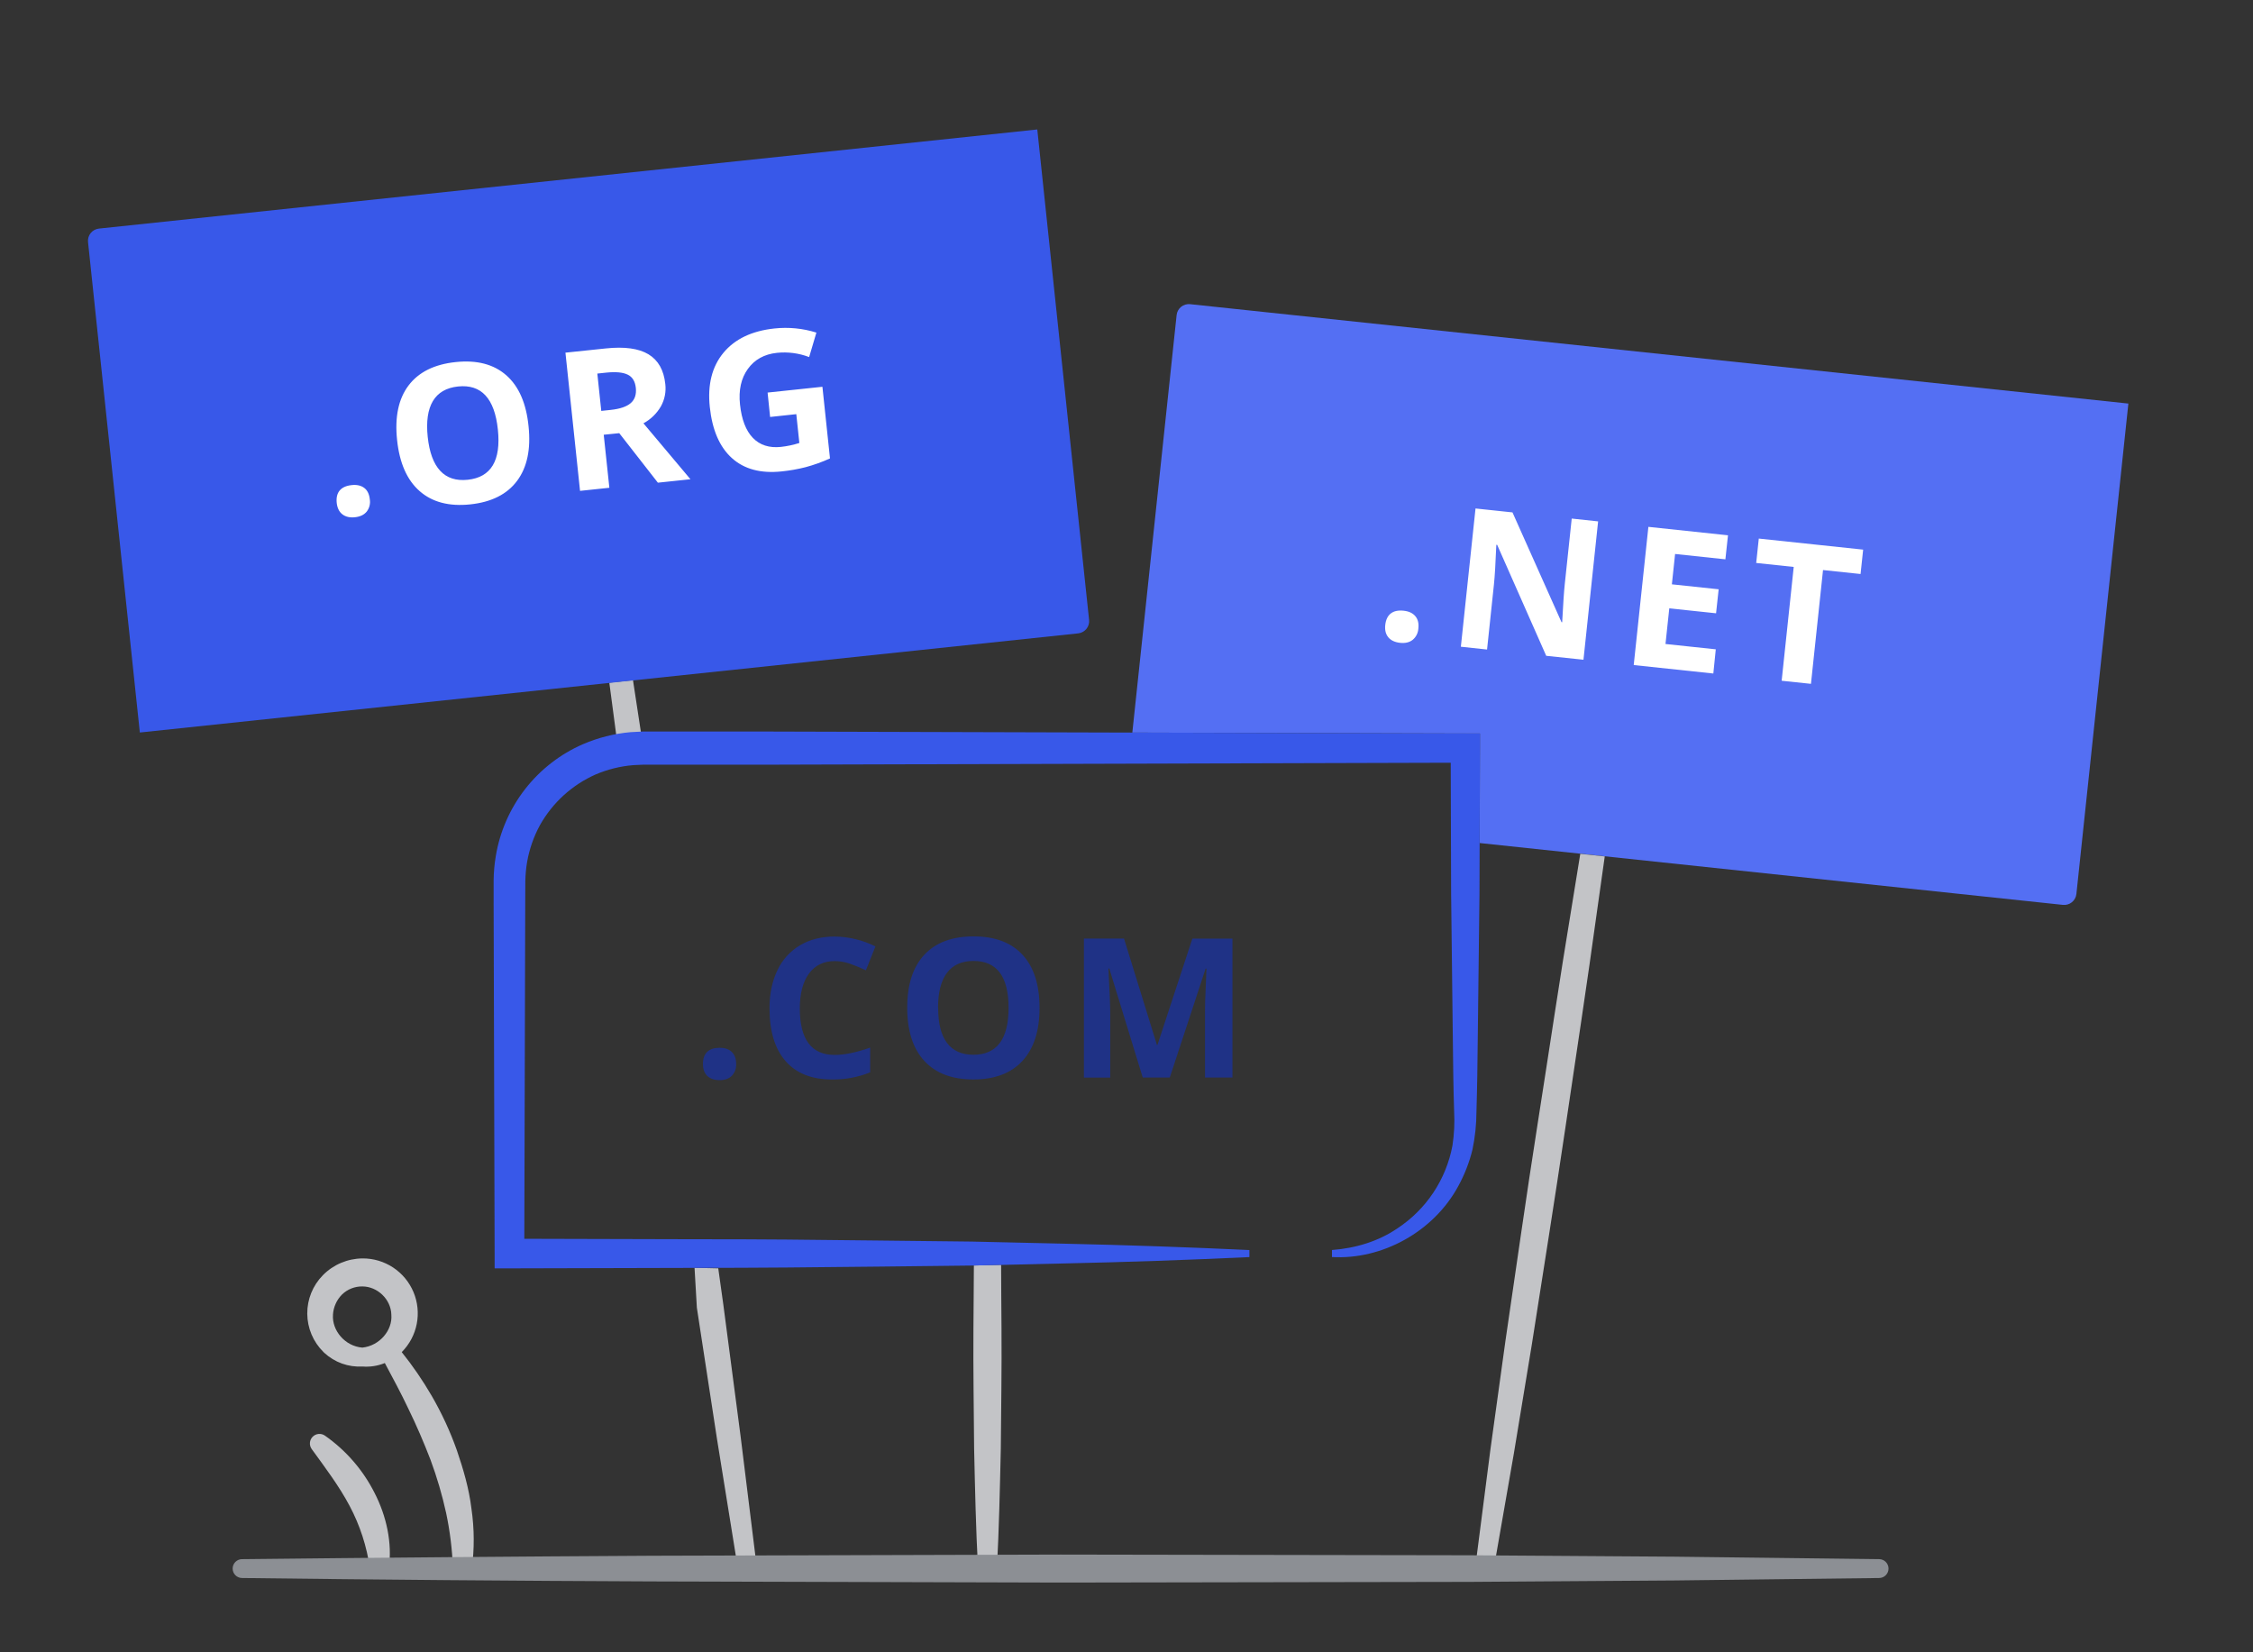 <svg width="150" height="110" viewBox="0 0 150 110" fill="none" xmlns="http://www.w3.org/2000/svg">
<rect x="0" y="0" width="150" height="110" fill="#333333" stroke="none"/>
<g clip-path="url(#clip0_2_15090)">
<path d="M79.235 20.25C79.128 20.239 79.02 20.248 78.918 20.279C78.815 20.309 78.719 20.359 78.635 20.426C78.552 20.494 78.483 20.577 78.431 20.671C78.38 20.765 78.348 20.868 78.337 20.975L75.388 48.771L97.559 48.834H98.531V49.801L98.513 56.124L137.344 60.241C137.45 60.252 137.558 60.243 137.661 60.212C137.764 60.182 137.86 60.132 137.943 60.064C138.027 59.997 138.096 59.914 138.147 59.82C138.199 59.725 138.231 59.622 138.242 59.515L141.703 26.867L79.235 20.25Z" fill="#546FF3"/>
<path d="M104.639 60.375C103.841 65.18 103.131 69.998 102.373 74.812C101.615 79.627 100.939 84.447 100.229 89.265L99.228 96.502L98.296 103.75C98.281 103.91 98.327 104.07 98.426 104.197C98.525 104.324 98.669 104.408 98.828 104.432C98.987 104.456 99.15 104.418 99.282 104.326C99.414 104.234 99.505 104.095 99.538 103.938L100.794 96.739L101.983 89.53C102.733 84.719 103.506 79.911 104.218 75.093C104.93 70.275 105.668 65.461 106.33 60.636C106.503 59.429 106.674 58.222 106.841 57.016L105.212 56.843C105.02 58.017 104.829 59.195 104.639 60.375ZM40.567 45.449C40.795 47.195 41.026 48.942 41.261 50.688C41.831 50.692 42.401 50.699 42.97 50.711C42.698 48.904 42.423 47.094 42.143 45.281M49.302 95.573L48.152 86.812L47.82 84.438C47.213 84.428 46.845 84.422 46.241 84.403L46.396 87.062L47.735 95.791L49.141 104.51C49.166 104.673 49.255 104.819 49.387 104.917C49.519 105.016 49.685 105.058 49.848 105.035C50.011 105.013 50.159 104.926 50.26 104.796C50.36 104.665 50.405 104.5 50.385 104.336L49.302 95.573Z" fill="#C3C4C7"/>
<path d="M6.587 15.218L69.06 8.619L72.509 41.269C72.532 41.484 72.468 41.7 72.332 41.868C72.195 42.036 71.998 42.143 71.783 42.166L9.31 48.766L5.861 16.116C5.849 16.009 5.859 15.901 5.889 15.799C5.92 15.696 5.97 15.6 6.037 15.517C6.105 15.433 6.188 15.364 6.282 15.313C6.376 15.262 6.48 15.23 6.586 15.218H6.587Z" fill="#3858E9"/>
<path d="M64.809 88.448C64.79 91.112 64.835 93.775 64.855 96.438C64.914 99.1 64.971 101.764 65.115 104.427C65.121 104.59 65.191 104.744 65.308 104.856C65.425 104.969 65.581 105.032 65.744 105.032C65.906 105.032 66.063 104.969 66.18 104.856C66.297 104.744 66.366 104.59 66.372 104.427C66.515 101.764 66.571 99.1 66.632 96.438C66.653 93.775 66.698 91.112 66.678 88.448C66.663 87.035 66.661 85.621 66.652 84.206L64.839 84.249C64.826 85.649 64.825 87.049 64.809 88.448Z" fill="#C3C4C7"/>
<path d="M97.56 48.834L50.824 48.7H42.79L41.971 48.743C40.879 48.841 39.81 49.112 38.804 49.547C37.295 50.206 35.975 51.232 34.963 52.531C33.951 53.83 33.28 55.361 33.01 56.986C32.919 57.524 32.871 58.067 32.864 58.612V60.079L32.931 83.448V84.44H33.918L46.234 84.408C50.34 84.408 54.446 84.369 58.55 84.322L64.708 84.253L70.867 84.112C74.972 84.024 79.078 83.883 83.183 83.689V83.22C79.078 83.028 74.972 82.887 70.867 82.797L64.708 82.656L58.55 82.587C54.445 82.537 50.338 82.493 46.234 82.501L34.908 82.471L34.969 60.088L34.975 58.634C34.985 58.205 35.026 57.777 35.099 57.354C35.25 56.511 35.535 55.697 35.943 54.943C36.785 53.438 38.094 52.248 39.672 51.552C40.459 51.219 41.293 51.013 42.145 50.94L42.785 50.909H50.817L96.586 50.778L96.612 59.483L96.726 69.159C96.743 70.773 96.76 72.385 96.813 73.998C96.854 74.756 96.817 75.516 96.701 76.267C96.492 77.383 96.061 78.446 95.433 79.392C94.805 80.338 93.992 81.147 93.044 81.772C91.777 82.64 90.246 83.102 88.68 83.217V83.686C92.001 83.88 95.446 82.013 97.094 78.955C97.51 78.195 97.825 77.383 98.032 76.541C98.208 75.704 98.298 74.851 98.3 73.995C98.35 72.382 98.37 70.77 98.386 69.157L98.501 59.48L98.529 49.803V48.837L97.56 48.834Z" fill="#3858E9"/>
<path d="M24.627 104.42C24.424 102.96 23.966 101.547 23.273 100.246C22.584 98.946 21.68 97.744 20.758 96.477L20.752 96.469C20.665 96.347 20.623 96.199 20.634 96.05C20.645 95.901 20.709 95.76 20.813 95.653C20.917 95.546 21.056 95.479 21.205 95.464C21.354 95.449 21.503 95.487 21.627 95.571C23.029 96.55 24.166 97.861 24.937 99.387C25.725 100.919 26.132 102.721 25.882 104.438C25.86 104.588 25.785 104.726 25.67 104.826C25.555 104.925 25.407 104.98 25.255 104.98C25.103 104.98 24.956 104.925 24.84 104.826C24.725 104.726 24.65 104.588 24.628 104.438L24.627 104.42ZM31.388 100.437C31.227 99.098 30.845 97.804 30.414 96.542C29.969 95.288 29.409 94.078 28.742 92.927C28.15 91.908 27.483 90.935 26.747 90.016C27.259 89.502 27.607 88.849 27.746 88.137C27.885 87.425 27.81 86.688 27.53 86.02C27.249 85.351 26.776 84.781 26.171 84.382C25.566 83.983 24.855 83.772 24.13 83.778C23.139 83.788 22.192 84.189 21.497 84.895C20.824 85.578 20.45 86.501 20.457 87.459C20.464 88.418 20.851 89.335 21.534 90.007L21.593 90.065C21.933 90.379 22.333 90.621 22.769 90.778C23.205 90.934 23.668 91.001 24.13 90.974C24.638 91.014 25.149 90.935 25.621 90.743C26.157 91.749 26.695 92.742 27.176 93.759C27.726 94.884 28.217 96.027 28.662 97.182C29.091 98.338 29.439 99.523 29.703 100.728C29.957 101.933 30.108 103.158 30.154 104.39V104.398C30.16 104.555 30.225 104.704 30.335 104.815C30.446 104.927 30.594 104.993 30.75 105.001C30.907 105.01 31.061 104.959 31.183 104.86C31.305 104.761 31.385 104.62 31.408 104.465C31.59 103.128 31.583 101.772 31.388 100.437ZM22.168 87.528C22.198 87.018 22.414 86.538 22.774 86.177C23.137 85.828 23.622 85.636 24.125 85.643C25.123 85.643 26.033 86.497 26.055 87.528C26.142 88.552 25.285 89.59 24.125 89.716C22.96 89.622 22.093 88.566 22.169 87.529L22.168 87.528Z" fill="#C3C4C7"/>
<path d="M16.117 103.799C25.2 103.698 34.282 103.623 43.365 103.572L70.612 103.494L97.86 103.54L111.483 103.634L125.106 103.798C125.272 103.798 125.432 103.864 125.55 103.982C125.667 104.1 125.734 104.26 125.734 104.426C125.734 104.593 125.667 104.753 125.55 104.87C125.432 104.988 125.272 105.054 125.106 105.054L111.483 105.218L97.86 105.312L70.612 105.358L43.365 105.281C34.282 105.244 25.2 105.168 16.117 105.054C15.951 105.054 15.791 104.988 15.673 104.87C15.555 104.753 15.489 104.593 15.489 104.426C15.489 104.26 15.555 104.1 15.673 103.982C15.791 103.864 15.951 103.798 16.117 103.798V103.799Z" fill="#8C8F94"/>
<path d="M92.227 41.611C92.266 41.258 92.388 41.003 92.596 40.841C92.804 40.68 93.088 40.62 93.449 40.658C93.81 40.697 94.056 40.817 94.23 41.021C94.403 41.226 94.471 41.5 94.431 41.844C94.423 41.988 94.386 42.129 94.321 42.258C94.257 42.387 94.167 42.502 94.056 42.594C93.843 42.765 93.564 42.832 93.22 42.796C92.867 42.758 92.604 42.635 92.432 42.428C92.259 42.222 92.191 41.949 92.227 41.611ZM105.424 43.921L102.944 43.66L99.68 36.275L99.622 36.269C99.572 37.507 99.519 38.388 99.463 38.913L99.005 43.242L97.261 43.055L98.237 33.851L100.698 34.112L103.963 41.424H104.007C104.07 40.223 104.127 39.374 104.18 38.878L104.642 34.523L106.399 34.711L105.424 43.921ZM114.07 44.838L108.77 44.275L109.746 35.075L115.046 35.637L114.873 37.236L111.524 36.88L111.31 38.901L114.425 39.231L114.252 40.829L111.137 40.5L110.885 42.873L114.233 43.228L114.07 44.838ZM120.57 45.526L118.619 45.32L119.422 37.743L116.924 37.478L117.097 35.855L124.045 36.591L123.872 38.214L121.373 37.95L120.57 45.526ZM22.418 33.481C22.382 33.129 22.448 32.852 22.617 32.652C22.786 32.452 23.051 32.333 23.413 32.295C23.76 32.258 24.039 32.322 24.251 32.483C24.463 32.643 24.587 32.902 24.621 33.246C24.645 33.388 24.638 33.534 24.603 33.674C24.567 33.814 24.503 33.945 24.415 34.059C24.243 34.271 23.984 34.396 23.64 34.434C23.296 34.473 23.014 34.408 22.796 34.241C22.582 34.076 22.456 33.822 22.418 33.481ZM35.19 28.376C35.351 29.9 35.097 31.111 34.429 32.008C33.76 32.906 32.721 33.429 31.312 33.578C29.902 33.727 28.777 33.433 27.937 32.694C27.097 31.956 26.597 30.821 26.437 29.289C26.275 27.758 26.53 26.549 27.202 25.66C27.875 24.772 28.918 24.254 30.332 24.105C31.745 23.955 32.87 24.248 33.707 24.983C34.543 25.718 35.037 26.849 35.19 28.376ZM28.476 29.084C28.585 30.112 28.862 30.866 29.308 31.344C29.754 31.823 30.364 32.022 31.14 31.94C32.696 31.776 33.365 30.66 33.147 28.591C32.929 26.522 32.045 25.568 30.496 25.729C29.72 25.811 29.162 26.134 28.823 26.697C28.485 27.261 28.369 28.057 28.476 29.084ZM40.195 28.942L40.57 32.473L38.618 32.679L37.646 23.478L40.327 23.197C41.577 23.065 42.526 23.195 43.175 23.587C43.823 23.979 44.196 24.638 44.294 25.565C44.356 26.081 44.253 26.603 44 27.056C43.724 27.531 43.322 27.921 42.839 28.181L45.969 31.905L43.801 32.134L41.229 28.838L40.195 28.942ZM40.031 27.355L40.66 27.289C41.277 27.223 41.721 27.072 41.993 26.836C42.265 26.6 42.378 26.261 42.332 25.821C42.285 25.383 42.103 25.088 41.783 24.937C41.464 24.785 40.99 24.742 40.36 24.807L39.769 24.87L40.031 27.355ZM51.105 26.135L54.755 25.749L55.259 30.519C54.733 30.759 54.189 30.954 53.631 31.103C53.108 31.236 52.575 31.33 52.038 31.384C50.65 31.531 49.547 31.235 48.727 30.496C47.908 29.757 47.418 28.624 47.257 27.097C47.1 25.612 47.402 24.409 48.164 23.488C48.926 22.568 50.06 22.027 51.567 21.867C52.505 21.767 53.454 21.86 54.354 22.142L53.871 23.771C53.187 23.51 52.45 23.414 51.722 23.49C50.882 23.58 50.237 23.938 49.789 24.563C49.34 25.188 49.166 25.976 49.268 26.927C49.374 27.927 49.659 28.668 50.124 29.151C50.589 29.633 51.212 29.834 51.992 29.752C52.408 29.706 52.82 29.619 53.219 29.491L53.016 27.572L51.272 27.759L51.105 26.135Z" fill="white"/>
<path d="M46.801 70.833C46.801 70.478 46.895 70.21 47.082 70.028C47.27 69.847 47.551 69.756 47.911 69.756C48.271 69.756 48.532 69.849 48.724 70.037C48.917 70.224 49.012 70.489 49.012 70.835C49.02 70.979 48.998 71.123 48.948 71.259C48.898 71.394 48.821 71.518 48.721 71.622C48.526 71.814 48.256 71.909 47.911 71.91C47.565 71.911 47.291 71.817 47.088 71.629C46.896 71.439 46.801 71.174 46.801 70.833ZM55.572 63.984C54.834 63.984 54.262 64.262 53.857 64.817C53.452 65.372 53.25 66.145 53.25 67.136C53.25 69.199 54.024 70.23 55.572 70.23C56.223 70.23 57.01 70.068 57.934 69.743V71.391C57.126 71.717 56.261 71.878 55.389 71.865C54.043 71.865 53.014 71.457 52.301 70.641C51.589 69.824 51.232 68.653 51.232 67.125C51.232 66.163 51.408 65.319 51.758 64.594C52.082 63.899 52.608 63.319 53.267 62.929C53.923 62.542 54.692 62.349 55.574 62.349C56.515 62.361 57.441 62.585 58.283 63.006L57.65 64.599C57.311 64.436 56.963 64.292 56.609 64.166C56.276 64.047 55.925 63.986 55.572 63.984ZM69.21 67.099C69.21 68.631 68.83 69.808 68.071 70.63C67.311 71.453 66.223 71.864 64.805 71.864C63.387 71.864 62.299 71.453 61.54 70.63C60.781 69.808 60.402 68.627 60.401 67.087C60.401 65.546 60.782 64.37 61.543 63.558C62.304 62.746 63.396 62.34 64.819 62.339C66.24 62.339 67.327 62.748 68.081 63.567C68.835 64.386 69.211 65.563 69.21 67.099ZM62.46 67.099C62.46 68.132 62.656 68.911 63.05 69.433C63.443 69.956 64.028 70.218 64.805 70.219C66.368 70.219 67.149 69.178 67.149 67.096C67.149 65.014 66.371 63.974 64.815 63.974C64.034 63.974 63.446 64.237 63.049 64.762C62.652 65.287 62.453 66.068 62.452 67.105L62.46 67.099ZM76.082 71.737L73.854 64.479H73.797C73.876 65.956 73.916 66.942 73.917 67.435V71.739H72.165V62.485H74.835L77.025 69.562H77.062L79.385 62.487H82.055V71.737H80.227V67.359C80.227 67.152 80.231 66.914 80.237 66.643C80.243 66.373 80.272 65.654 80.324 64.487H80.267L77.881 71.737H76.082Z" fill="#1F3286"/>
</g>
<defs>
<clipPath id="clip0_2_15090">
<rect width="150" height="109.5" fill="white"/>
</clipPath>
</defs>
</svg>
